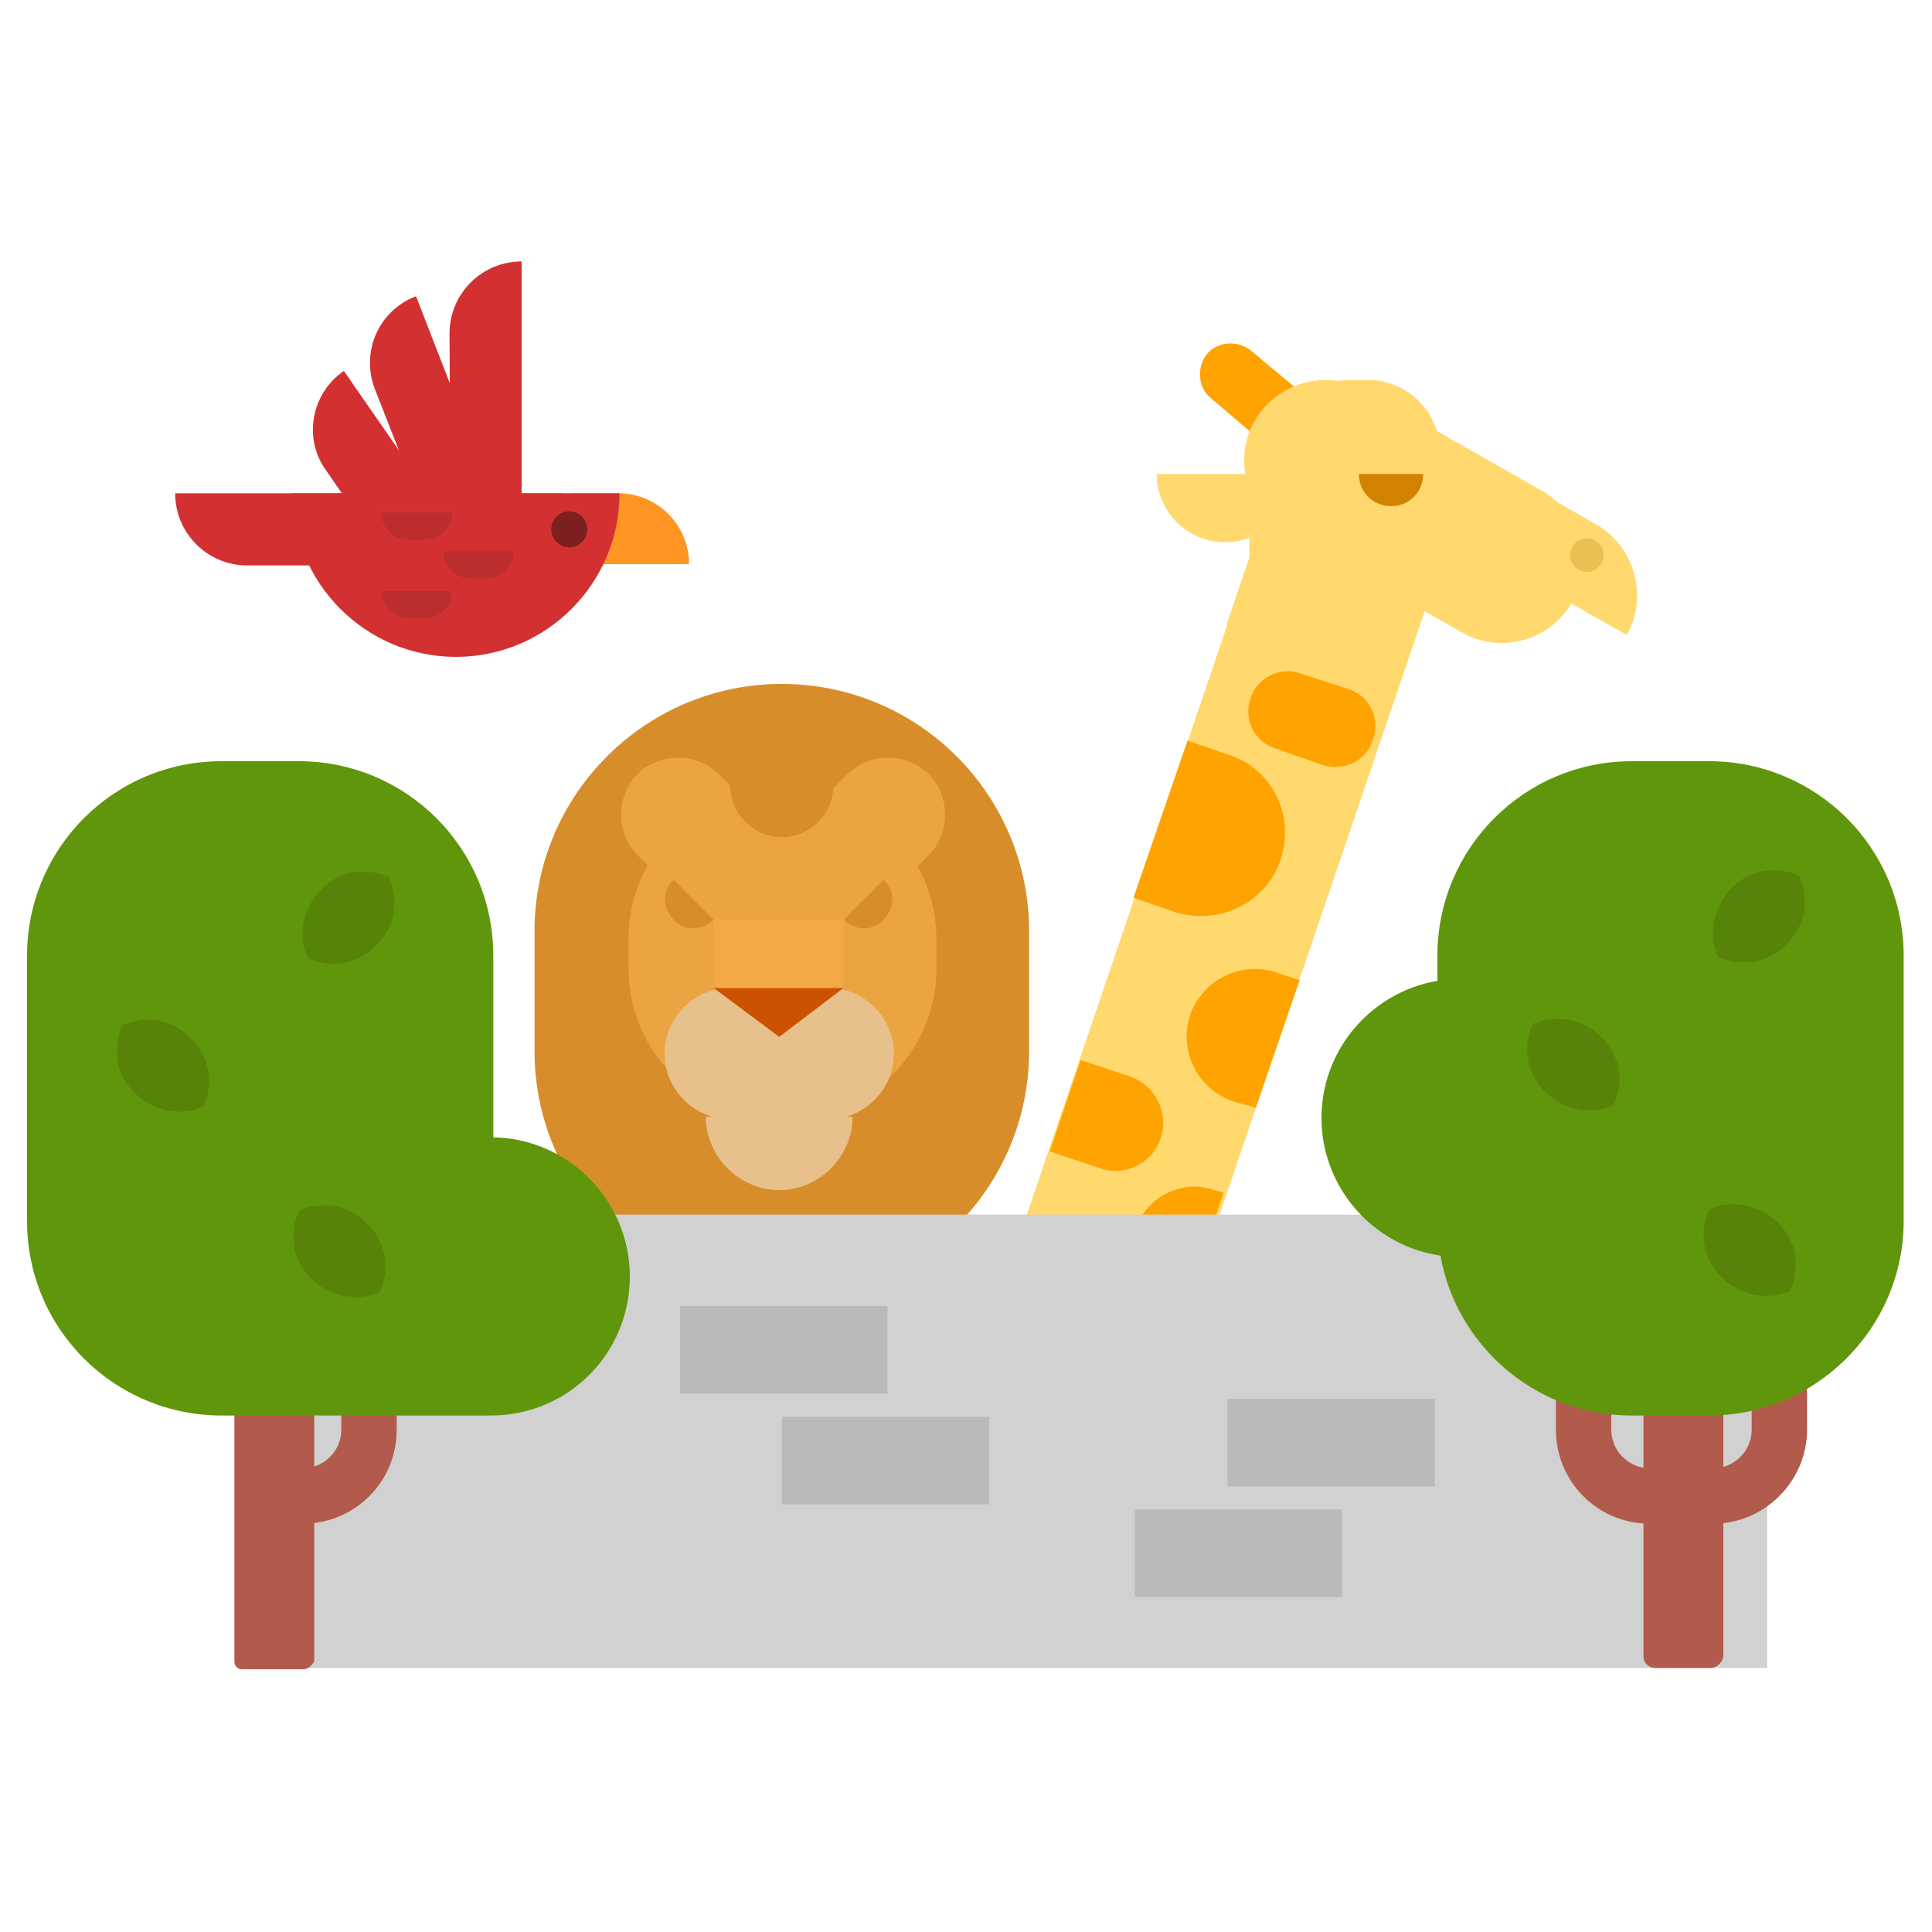 <?xml version="1.0" encoding="utf-8"?><!DOCTYPE svg PUBLIC "-//W3C//DTD SVG 1.1//EN" "http://www.w3.org/Graphics/SVG/1.1/DTD/svg11.dtd"><svg version="1.1" id="Layer_1" xmlns="http://www.w3.org/2000/svg" xmlns:xlink="http://www.w3.org/1999/xlink" x="0px" y="0px" width="150px" height="150px" viewBox="0 0 150 150" enable-background="new 0 0 150 150" xml:space="preserve"><path fill="#FFD96E" d="M106.2,40.7h-1.4c-3.1,0-5.6-2.5-5.6-5.6v0c0-3.1,2.5-5.6,5.6-5.6h1.4c3.1,0,5.6,2.5,5.6,5.6v0	C111.7,38.2,109.2,40.7,106.2,40.7z"/><path fill="#FFA300" d="M102.8,35.2L102.8,35.2c-0.8,1-2.4,1.1-3.4,0.3L94,30.9c-1-0.8-1.1-2.4-0.3-3.4v0c0.8-1,2.4-1.1,3.4-0.3	l5.5,4.6C103.5,32.7,103.7,34.2,102.8,35.2z"/><path fill="#FFD96E" d="M113.5,49.1l-13.7-7.8c-3-1.7-4.1-5.6-2.4-8.6l0,0c1.7-3,5.6-4.1,8.6-2.4l13.7,7.8c3,1.7,4.1,5.6,2.4,8.6	l0,0C120.3,49.8,116.5,50.8,113.5,49.1z"/><path fill="#FFD96E" d="M101.6,35.3L101.6,35.3c1.7-3,5.6-4.1,8.6-2.4l13.7,7.8c3,1.7,4.1,5.6,2.4,8.6l0,0"/><path fill="#FFD96E" d="M75.9,127.5L75.9,127.5c-3.7-1.3-5.7-5.3-4.4-9l25.9-76.2c1.3-3.7,5.3-5.7,9-4.4l0,0c3.7,1.3,5.7,5.3,4.4,9	l-25.9,76.2C83.7,126.8,79.6,128.8,75.9,127.5z"/><rect x="97" y="36.9" fill="#FFD96E" width="7.1" height="12.2"/><path fill="#D38200" d="M110.5,36.8c0,1.4-1.1,2.5-2.5,2.5c-1.4,0-2.5-1.1-2.5-2.5"/><path fill="#FFD96E" d="M100.4,36.8c0,3-2.4,5.3-5.3,5.3s-5.3-2.4-5.3-5.3"/><path fill="#FFA300" d="M95.4,58.6l-3.2-1.1L88,69.7l3.2,1.1c3.4,1.1,7.1-0.7,8.2-4l0,0C100.6,63.4,98.8,59.7,95.4,58.6z"/><path fill="#FFA300" d="M97.5,86l3.4-9.9l-1.8-0.6c-2.7-0.9-5.7,0.5-6.7,3.3l0,0c-0.9,2.7,0.5,5.7,3.3,6.7L97.5,86z"/><rect x="97" y="37.9" transform="matrix(-0.947 -0.322 0.322 -0.947 181.583 117.987)" fill="#FFD96E" width="7.1" height="12.2"/><path fill="#FFA300" d="M102.7,59.4L99,58.1c-1.6-0.5-2.5-2.3-1.9-3.9v0c0.5-1.6,2.3-2.5,3.9-1.9l3.7,1.2c1.6,0.5,2.5,2.3,1.9,3.9	l0,0C106.1,59.1,104.3,59.9,102.7,59.4z"/><path fill="#FFA300" d="M87.8,83.6l-3.9-1.3c0,0,0,0,0,0l-2.4,7.1c0,0,0,0,0,0l3.9,1.3c1.9,0.7,4.1-0.4,4.7-2.3	C90.8,86.4,89.7,84.3,87.8,83.6z"/><circle fill="#EABF54" cx="123.2" cy="43.1" r="1.3"/><path fill="#FFA300" d="M91.9,101.8l3.1-9.2l-0.7-0.2c-2.5-0.9-5.3,0.5-6.2,3.1c-0.9,2.5,0.5,5.3,3.1,6.2L91.9,101.8z"/><path fill="#EAA542" d="M72.8,113.5L72.8,113.5c-1.9,1.9-5,1.9-7,0l-5.1-5.1c-1.9-1.9-1.9-5,0-7l0,0c1.9-1.9,5-1.9,7,0l5.1,5.1	C74.7,108.4,74.7,111.6,72.8,113.5z"/><path fill="#D88D2B" d="M60.7,100.8L60.7,100.8c-10.6,0-19.2-8.6-19.2-19.2v-9.3c0-10.6,8.6-19.2,19.2-19.2h0	c10.6,0,19.2,8.6,19.2,19.2v9.3C79.9,92.2,71.3,100.8,60.7,100.8z"/><path fill="#EAA542" d="M61,86.9h-0.5c-6.5,0-11.7-5.3-11.7-11.7v-2.3c0-6.5,5.3-11.7,11.7-11.7H61c6.5,0,11.7,5.3,11.7,11.7v2.3	C72.7,81.6,67.5,86.9,61,86.9z"/><path fill="#E8C08B" d="M66.2,86.7c0,3.1-2.6,5.7-5.7,5.7s-5.7-2.6-5.7-5.7"/><path fill="#E8C08B" d="M64.3,86.9h-7.6c-2.8,0-5.1-2.3-5.1-5.1v0c0-2.8,2.3-5.1,5.1-5.1h7.6c2.8,0,5.1,2.3,5.1,5.1v0	C69.4,84.6,67.1,86.9,64.3,86.9z"/><polygon fill="#CC5200" points="65.5,76.7 60.5,80.5 55.4,76.7"/><path fill="#EAA542" d="M62,72.6L62,72.6c-1.7,1.7-4.6,1.7-6.3,0l-6.2-6.2c-1.7-1.7-1.7-4.6,0-6.3l0,0c1.7-1.7,4.6-1.7,6.3,0	l6.2,6.2C63.8,68,63.8,70.8,62,72.6z"/><path fill="#EAA542" d="M59.6,72.6L59.6,72.6c1.7,1.7,4.6,1.7,6.3,0l6.2-6.2c1.7-1.7,1.7-4.6,0-6.3l0,0c-1.7-1.7-4.6-1.7-6.3,0	l-6.2,6.2C57.8,68,57.8,70.8,59.6,72.6z"/><path fill="#D88D2B" d="M55.4,71.4c-0.9,0.9-2.3,0.9-3.1,0c-0.9-0.9-0.9-2.3,0-3.1"/><path fill="#D88D2B" d="M65.5,71.4c0.9,0.9,2.3,0.9,3.1,0c0.9-0.9,0.9-2.3,0-3.1"/><path fill="#D88D2B" d="M60.7,65L60.7,65c-2.2,0-4-1.8-4-4v-1.8c0-2.2,1.8-4,4-4h0c2.2,0,4,1.8,4,4V61C64.7,63.2,62.9,65,60.7,65z"/><rect x="55.4" y="71.4" fill="#F4A947" width="10.1" height="5.3"/><rect x="20.4" y="94.3" fill="#D1D1D1" width="116.8" height="35.2"/><g><path fill="#B25A4B" d="M133,118.3v-4.3c1.6,0,3-1.3,3-3v-10.3h4.3V111C140.3,115,137,118.3,133,118.3z"/></g><g><path fill="#B25A4B" d="M128.1,118.3v-4.3c-1.6,0-3-1.3-3-3v-10.3h-4.3V111C120.8,115,124,118.3,128.1,118.3z"/></g><path fill="#B25A4B" d="M132.8,129.5h-4.3c-0.5,0-0.9-0.4-0.9-0.9V95.7c0-1.7,1.4-3.1,3.1-3.1l0,0c1.7,0,3.1,1.4,3.1,3.1v32.9	C133.7,129.1,133.3,129.5,132.8,129.5z"/><path fill="#60960B" d="M132.7,109.9h-6c-8.3,0-15.1-6.7-15.1-15.1V74.2c0-8.3,6.7-15.1,15.1-15.1h6c8.3,0,15.1,6.7,15.1,15.1v20.6	C147.8,103.1,141,109.9,132.7,109.9z"/><path fill="#60960B" d="M126.7,97.6h-13.3c-6,0-10.8-4.9-10.8-10.8v0c0-6,4.9-10.8,10.8-10.8h13.3c6,0,10.8,4.9,10.8,10.8v0	C137.6,92.8,132.7,97.6,126.7,97.6z"/><path fill="#578408" d="M139.7,68c-1.8-0.8-3.9-0.5-5.3,1s-1.8,3.6-1,5.3c1.8,0.8,3.9,0.5,5.3-1C140.2,71.9,140.5,69.8,139.7,68z"/><path fill="#578408" d="M119,79.5c-0.8,1.8-0.5,3.9,1,5.3c1.4,1.4,3.6,1.8,5.3,1c0.8-1.8,0.5-3.9-1-5.3	C122.9,79.1,120.8,78.7,119,79.5z"/><path fill="#578408" d="M132.7,93.9c-0.8,1.8-0.5,3.9,1,5.3c1.4,1.4,3.6,1.8,5.3,1c0.8-1.8,0.5-3.9-1-5.3S134.5,93.1,132.7,93.9z"/><g><path fill="#B25A4B" d="M23.5,118.3V114c1.6,0,3-1.3,3-3v-10.3h4.3V111C30.8,115.1,27.5,118.3,23.5,118.3z"/></g><path fill="#B25A4B" d="M23.6,129.6h-4.8c-0.4,0-0.6-0.3-0.6-0.6l0-33.2c0-1.7,1.4-3.1,3.1-3.1h0c1.7,0,3.1,1.4,3.1,3.1v33.2	C24.2,129.3,23.9,129.6,23.6,129.6z"/><path fill="#60960B" d="M23.2,109.9h-6c-8.3,0-15.1-6.7-15.1-15.1V74.2c0-8.3,6.7-15.1,15.1-15.1h6c8.3,0,15.1,6.7,15.1,15.1v20.6	C38.3,103.2,31.5,109.9,23.2,109.9z"/><path fill="#60960B" d="M38.1,109.9H24.8c-6,0-10.8-4.9-10.8-10.8v0c0-6,4.9-10.8,10.8-10.8h13.3c6,0,10.8,4.9,10.8,10.8v0	C48.9,105.1,44.1,109.9,38.1,109.9z"/><path fill="#578408" d="M30.2,68.1c-1.8-0.8-3.9-0.5-5.3,1c-1.4,1.4-1.8,3.6-1,5.3c1.8,0.8,3.9,0.5,5.3-1C30.7,72,31,69.8,30.2,68.1	z"/><path fill="#578408" d="M9.5,79.6c-0.8,1.8-0.5,3.9,1,5.3c1.4,1.4,3.6,1.8,5.3,1c0.8-1.8,0.5-3.9-1-5.3	C13.4,79.1,11.3,78.8,9.5,79.6z"/><path fill="#578408" d="M23.2,94c-0.8,1.8-0.5,3.9,1,5.3c1.4,1.4,3.6,1.8,5.3,1c0.8-1.8,0.5-3.9-1-5.3C27.1,93.5,25,93.2,23.2,94z"/><rect x="52.8" y="101.4" fill="#BABABA" width="16.1" height="6.8"/><rect x="60.7" y="110" fill="#BABABA" width="16.1" height="6.8"/><rect x="95.3" y="108.6" fill="#BABABA" width="16.1" height="6.8"/><rect x="88.1" y="117.2" fill="#BABABA" width="16.1" height="6.8"/><path fill="#D33131" d="M35,46.1c1.8-0.6,3.7-1.2,5.5-1.9V20.3c-3.1,0-5.6,2.5-5.6,5.6L35,46.1C34.9,46.2,34.9,46.1,35,46.1z"/><path fill="#FF9522" d="M44.6,43.8h8.9c0-3-2.4-5.5-5.5-5.5h-3.5C44.5,40.2,44.5,42,44.6,43.8z"/><path fill="#D33131" d="M35.3,46c1.8-0.6,3.5-1.2,5.2-1.9l-8.2-21.1c-2.9,1.1-4.3,4.3-3.2,7.2L35.3,46z"/><path fill="#D33131" d="M35,46.1c1-0.3,2-0.7,3-1L26.7,28.8c-2.5,1.7-3.2,5.2-1.4,7.7l7.1,10.3C33.3,46.6,34.1,46.4,35,46.1z"/><path fill="#D33131" d="M48.1,38.3c0,7-5.7,12.7-12.7,12.7s-12.7-5.7-12.7-12.7"/><path fill="#D33131" d="M43.6,38.3h-30c0,3.1,2.5,5.6,5.6,5.6h24.5C43.7,42,43.7,40.2,43.6,38.3z"/><circle fill="#7C1F1F" cx="44.2" cy="41.1" r="1.4"/><path fill="#BC2E2E" d="M35.1,39.8L35.1,39.8c0,1.2-1,2.1-2.1,2.1h-1.3c-1.2,0-2.1-1-2.1-2.1v0"/><path fill="#BC2E2E" d="M39.9,42.8L39.9,42.8c0,1.2-1,2.1-2.1,2.1h-1.3c-1.2,0-2.1-1-2.1-2.1v0"/><path fill="#BC2E2E" d="M35.1,45.9L35.1,45.9c0,1.2-1,2.1-2.1,2.1h-1.3c-1.2,0-2.1-1-2.1-2.1v0"/></svg>